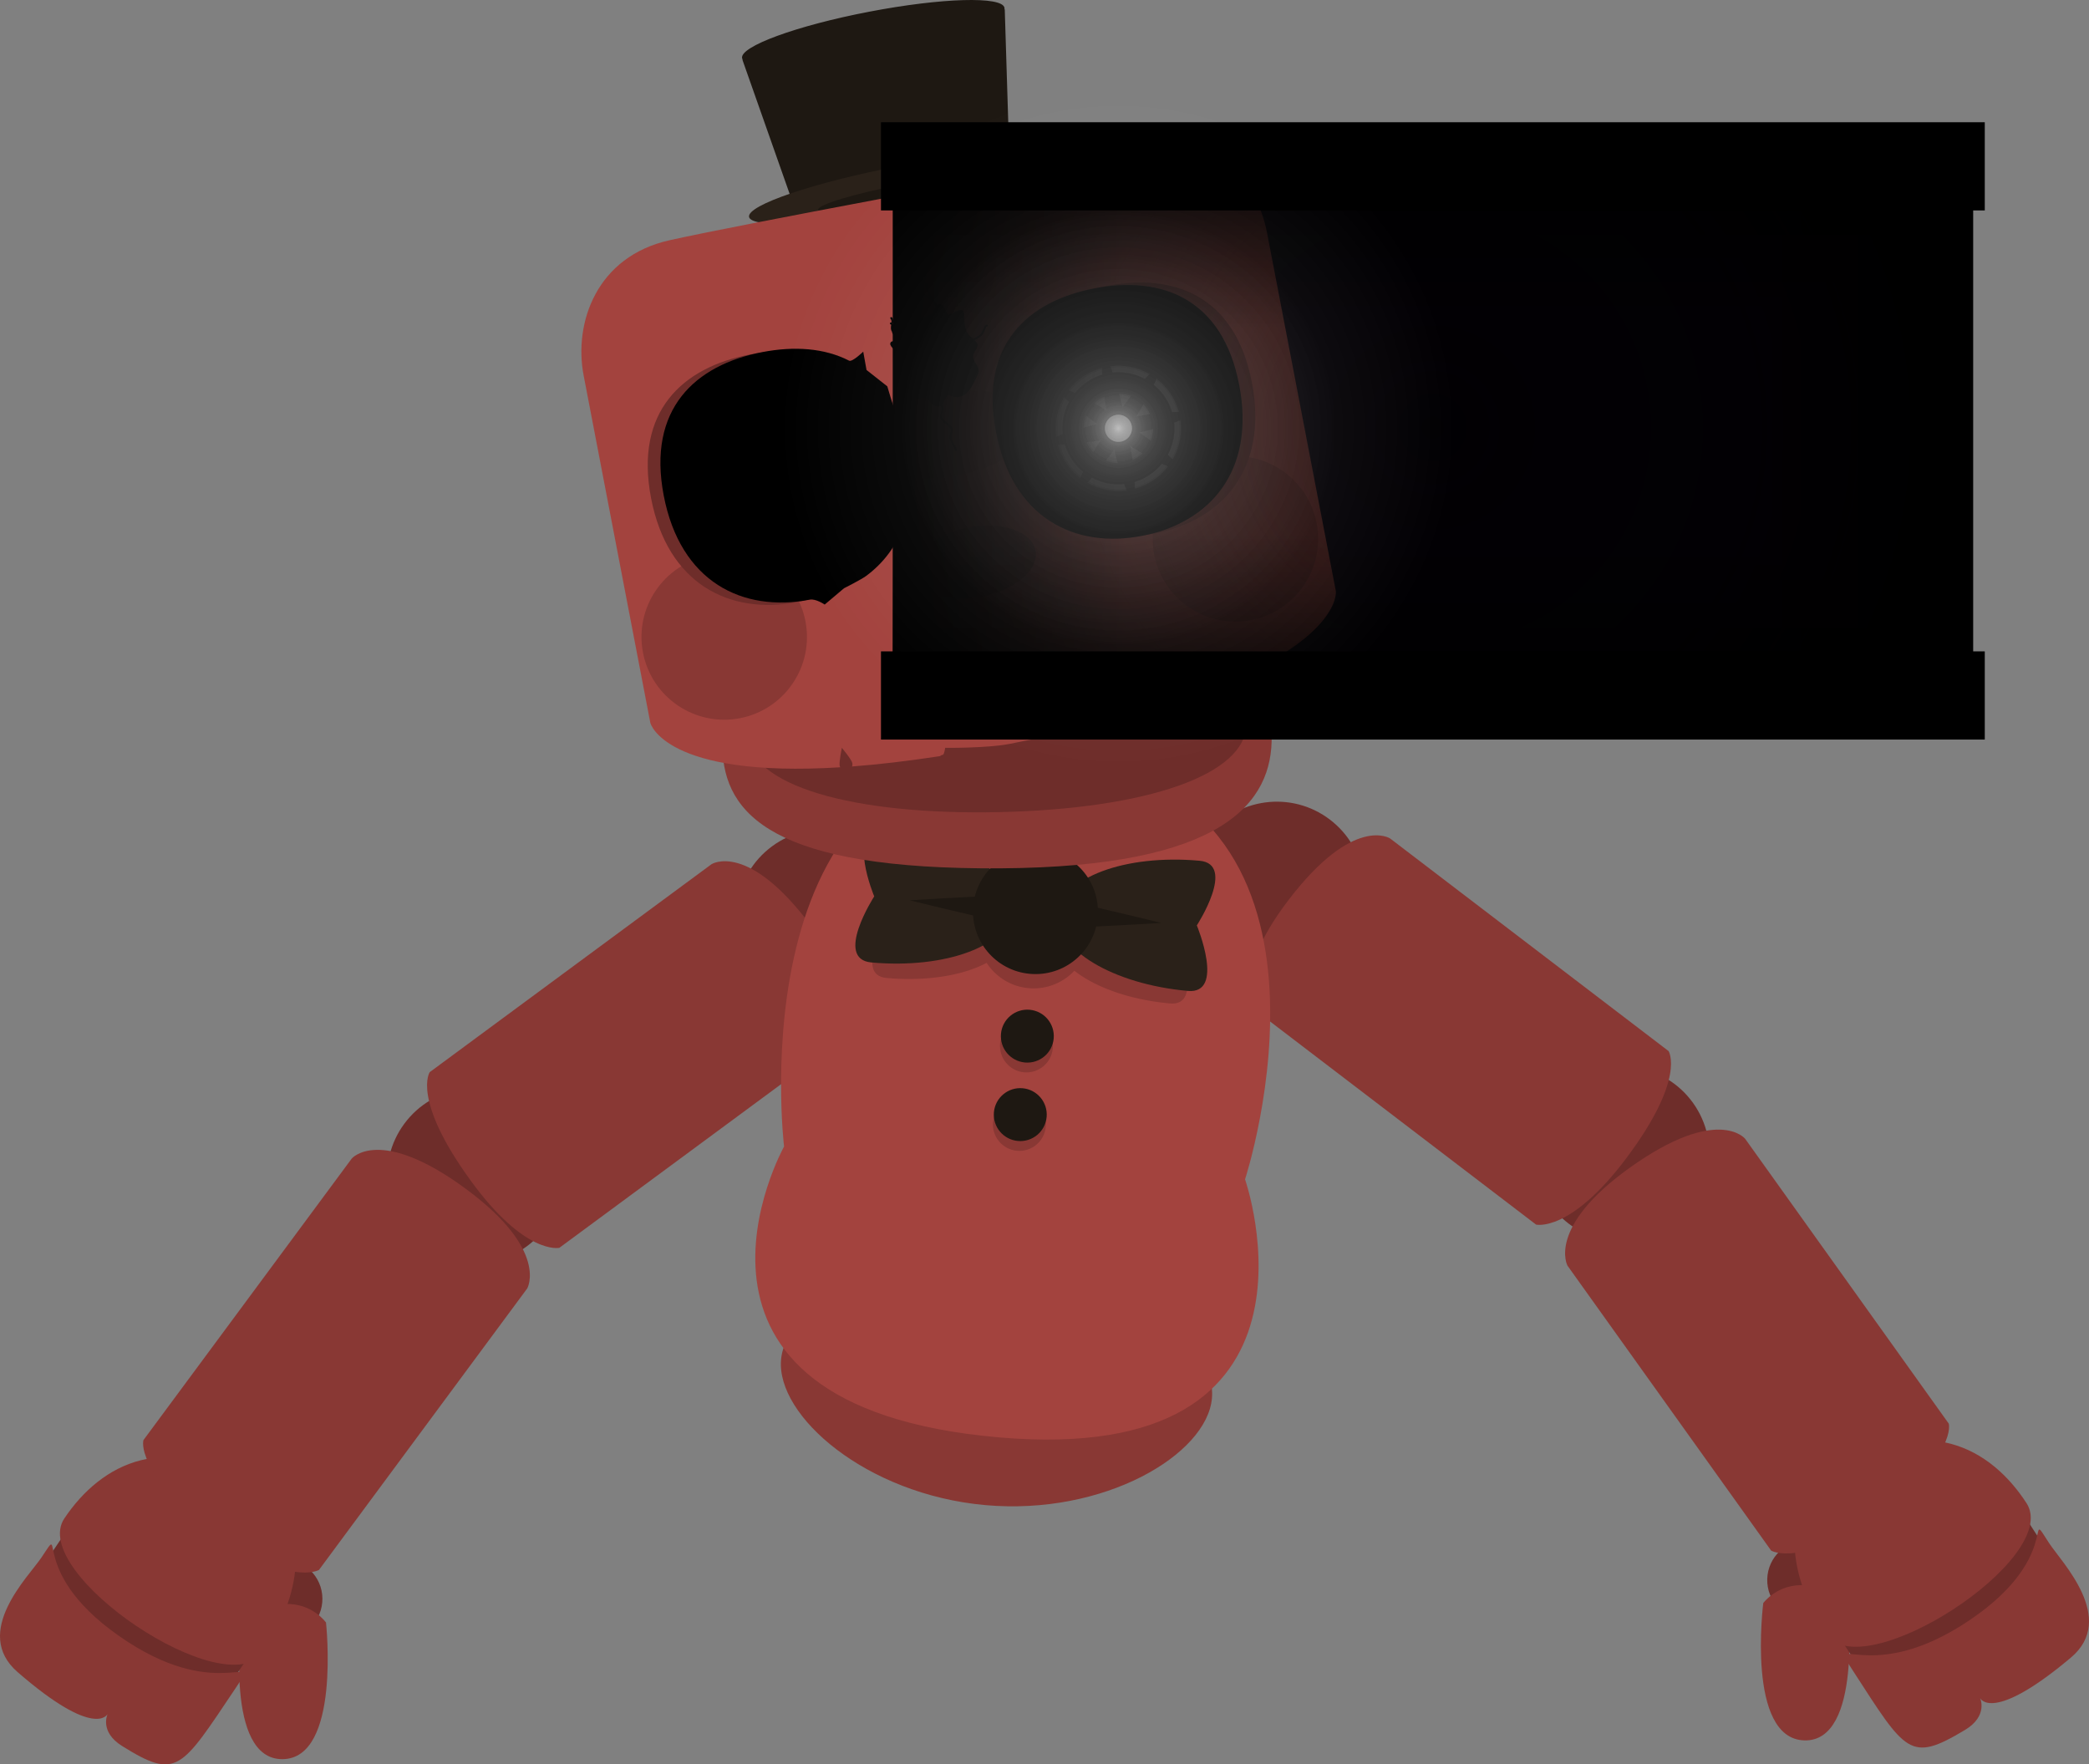 <svg version="1.1" xmlns="http://www.w3.org/2000/svg" xmlns:xlink="http://www.w3.org/1999/xlink" width="1421.307" height="1200.41" viewBox="0,0,1421.307,1200.41"><rect x="0" y="0" width="1421.307" height="1200.41" fill="#808080" stroke="none"/><defs><radialGradient cx="360" cy="177.815" r="367.507" gradientUnits="userSpaceOnUse" id="color-1"><stop offset="0" stop-color="#000000" stop-opacity="0.839"/><stop offset="1" stop-color="#000000" stop-opacity="0"/></radialGradient><radialGradient cx="360" cy="177.815" r="367.508" gradientUnits="userSpaceOnUse" id="color-2"><stop offset="0" stop-color="#000000" stop-opacity="0"/><stop offset="1" stop-color="#000000"/></radialGradient><linearGradient x1="-5.242" y1="181.058" x2="150.659" y2="181.058" gradientUnits="userSpaceOnUse" id="color-3"><stop offset="0" stop-color="#000000"/><stop offset="1" stop-color="#000000" stop-opacity="0"/></linearGradient><linearGradient x1="727.508" y1="177.815" x2="571.606" y2="177.815" gradientUnits="userSpaceOnUse" id="color-4"><stop offset="0" stop-color="#000000"/><stop offset="1" stop-color="#000000" stop-opacity="0"/></linearGradient><linearGradient x1="360.247" y1="-17.14" x2="360.247" y2="110.488" gradientUnits="userSpaceOnUse" id="color-5"><stop offset="0" stop-color="#000000"/><stop offset="1" stop-color="#000000" stop-opacity="0"/></linearGradient><linearGradient x1="359.272" y1="377.38" x2="359.272" y2="249.753" gradientUnits="userSpaceOnUse" id="color-6"><stop offset="0" stop-color="#000000"/><stop offset="1" stop-color="#000000" stop-opacity="0"/></linearGradient><radialGradient cx="146.058" cy="178.231" r="230.469" gradientUnits="userSpaceOnUse" id="color-7"><stop offset="0" stop-color="#ffffff" stop-opacity="0.122"/><stop offset="1" stop-color="#ffffff" stop-opacity="0"/></radialGradient><radialGradient cx="146.058" cy="178.231" r="149.388" gradientUnits="userSpaceOnUse" id="color-8"><stop offset="0" stop-color="#ffffff" stop-opacity="0.122"/><stop offset="1" stop-color="#ffffff" stop-opacity="0"/></radialGradient><radialGradient cx="146.058" cy="178.231" r="73.079" gradientUnits="userSpaceOnUse" id="color-9"><stop offset="0" stop-color="#ffffff" stop-opacity="0.122"/><stop offset="1" stop-color="#ffffff" stop-opacity="0"/></radialGradient><radialGradient cx="146.058" cy="178.231" r="34.039" gradientUnits="userSpaceOnUse" id="color-10"><stop offset="0" stop-color="#ffffff" stop-opacity="0.122"/><stop offset="1" stop-color="#ffffff" stop-opacity="0"/></radialGradient><radialGradient cx="146.058" cy="178.231" r="25.414" gradientUnits="userSpaceOnUse" id="color-11"><stop offset="0" stop-color="#ffffff" stop-opacity="0.122"/><stop offset="1" stop-color="#ffffff" stop-opacity="0"/></radialGradient><radialGradient cx="146.058" cy="178.231" r="16.473" gradientUnits="userSpaceOnUse" id="color-12"><stop offset="0" stop-color="#ffffff" stop-opacity="0.122"/><stop offset="1" stop-color="#ffffff" stop-opacity="0"/></radialGradient><radialGradient cx="146.058" cy="178.231" r="8.059" gradientUnits="userSpaceOnUse" id="color-13"><stop offset="0" stop-color="#ffffff" stop-opacity="0.122"/><stop offset="1" stop-color="#ffffff" stop-opacity="0"/></radialGradient><radialGradient cx="146.058" cy="178.231" r="3.754" gradientUnits="userSpaceOnUse" id="color-14"><stop offset="0" stop-color="#ffffff" stop-opacity="0.122"/><stop offset="1" stop-color="#ffffff" stop-opacity="0"/></radialGradient></defs><g transform="translate(614.896,113.164)"><g data-paper-data="{&quot;isPaintingLayer&quot;:true}" fill-rule="nonzero" stroke-linecap="butt" stroke-linejoin="miter" stroke-miterlimit="10" stroke-dasharray="" stroke-dashoffset="0" style="mix-blend-mode: normal"><path d="M-7.117,370.424v-384.384h732.733v384.384z" fill="#07010e" stroke="none" stroke-width="0"/><g stroke="none"><g stroke-width="0"><g><g><g><path d="M-449.475,974.911c-0.156,-14.895 11.792,-27.096 26.688,-27.252c14.895,-0.156 27.096,11.792 27.252,26.688c0.156,14.895 -11.792,27.096 -26.688,27.252c-14.895,0.156 -27.096,-11.792 -27.252,-26.688z" fill="#6e2d2a"/><path d="M-422.612,1083.694c-39.729,0.416 -27.94,-92.353 -27.94,-92.353c0,0 5.087,-12.043 29.18,-13.206c18.839,-0.909 28.278,12.604 28.278,12.604c0,0 10.211,92.539 -29.518,92.955z" fill="#893834"/></g><path d="M-602.781,977.655l38.573,-57.437l124.953,83.914l-38.573,57.437z" fill="#6e2d2a"/><path d="M-435.759,1010.718c-24.914,37.098 -160.232,-53.777 -135.318,-90.875c24.914,-37.098 69.924,-61.809 132.603,-19.716c37.367,25.095 27.629,73.493 2.715,110.591z" fill="#893834"/><path d="M-454.657,1035.46c-37.194,55.383 -39.778,62.564 -77.103,39.33c-15.731,-9.792 -9.93,-21.804 -9.93,-21.804c0,0 -8.229,17.543 -61.243,-28.539c-31.237,-27.153 7.599,-65.09 16.102,-77.752c18.234,-27.152 -12.118,11.034 58.826,57.163c63.549,41.321 91.582,4.449 73.348,31.601z" fill="#893834"/></g><g><path d="M-339.796,651.35c19.581,-26.466 56.909,-32.048 83.375,-12.467c26.466,19.581 32.048,56.909 12.467,83.375c-19.581,26.466 -56.909,32.048 -83.375,12.467c-26.466,-19.581 -32.048,-56.909 -12.467,-83.375z" fill="#6e2d2a"/><path d="M-517.306,866.635l141.738,-191.579c0,0 19.037,-22.715 78.086,20.971c56.168,41.555 41.324,67.373 41.324,67.373l-141.738,191.579c0,0 -20.796,11.932 -71.627,-26.415c-54.239,-40.918 -47.783,-61.929 -47.783,-61.929z" fill="#893834"/></g><g><path d="M-89.62,462.636c26.49,-19.548 63.812,-13.92 83.36,12.57c19.548,26.49 13.92,63.812 -12.57,83.36c-26.49,19.548 -63.812,13.92 -83.36,-12.57c-19.548,-26.49 -13.92,-63.812 12.57,-83.36z" fill="#6e2d2a"/><path d="M-322.531,616.291l191.754,-141.502c0,0 24.869,-16.123 68.483,42.98c41.486,56.219 19.714,76.539 19.714,76.539l-191.754,141.502c0,0 -23.383,5.298 -60.71,-46.287c-39.829,-55.043 -27.487,-73.232 -27.487,-73.232z" fill="#893834"/></g></g><g><g><g><path d="M613.734,988.833c-14.891,-0.4 -26.638,-12.795 -26.238,-27.686c0.4,-14.891 12.795,-26.638 27.686,-26.238c14.891,0.4 26.638,12.795 26.238,27.686c-0.4,14.89 -12.795,26.638 -27.686,26.238z" fill="#6e2d2a"/><path d="M584.787,977.498c0,0 9.659,-13.357 28.48,-12.139c24.071,1.557 28.96,13.682 28.96,13.682c0,0 10.269,92.95 -29.448,91.884c-39.717,-1.066 -27.992,-93.426 -27.992,-93.426z" fill="#893834"/></g><path d="M668.35,1049.707l-37.627,-58.061l126.31,-81.858l37.627,58.061z" fill="#6e2d2a"/><path d="M631.645,887.641c63.359,-41.061 107.959,-15.617 132.262,21.884c24.303,37.501 -112.484,126.149 -136.788,88.648c-24.303,-37.501 -33.247,-86.053 4.525,-110.532z" fill="#893834"/><path d="M719.465,992.825c71.69,-44.961 41.967,-83.639 59.754,-56.192c8.295,12.8 46.505,51.367 14.827,78.005c-53.761,45.208 -61.702,27.532 -61.702,27.532c0,0 5.603,12.106 -10.286,21.639c-37.701,22.619 -40.167,15.397 -76.449,-40.587c-17.787,-27.446 9.638,9.879 73.855,-30.396z" fill="#893834"/></g><g><path d="M523.222,720.443c-26.783,19.145 -64.015,12.953 -83.16,-13.831c-19.145,-26.783 -12.953,-64.015 13.831,-83.16c26.783,-19.145 64.015,-12.953 83.16,13.831c19.145,26.783 12.953,64.015 -13.831,83.16z" fill="#6e2d2a"/><path d="M662.223,916.583c-51.452,37.509 -72.05,25.239 -72.05,25.239l-138.582,-193.874c0,0 -14.419,-26.057 42.422,-66.688c59.756,-42.714 78.419,-19.69 78.419,-19.69l138.582,193.874c0,0 6.111,21.115 -48.791,61.139z" fill="#893834"/></g><g><path d="M301.203,528.052c-19.979,26.167 -57.388,31.183 -83.554,11.203c-26.167,-19.979 -31.183,-57.388 -11.204,-83.554c19.979,-26.167 57.388,-31.183 83.554,-11.203c26.167,19.979 31.183,57.388 11.204,83.554z" fill="#6e2d2a"/><path d="M491.681,674.718c-38.166,50.966 -61.46,45.287 -61.46,45.287l-189.411,-144.622c0,0 -21.436,-20.673 20.965,-76.206c44.576,-58.381 69.177,-41.853 69.177,-41.853l189.411,144.622c0,0 12.043,18.389 -28.682,72.772z" fill="#893834"/></g></g><g><path d="M209.68,838.178c-3.452,38.38 -73.346,79.942 -154.299,72.661c-80.953,-7.281 -142.309,-60.648 -138.857,-99.028c3.452,-38.38 71.876,-63.591 152.828,-56.31c80.953,7.281 143.78,44.296 140.328,82.677z" fill="#893834"/><g><path d="M-81.438,666.88c0,0 -34.876,-289.11 183.784,-265.769c216.462,23.107 129.858,288.101 129.858,288.101c0,0 68.311,195.96 -167.298,175.568c-244.829,-21.191 -146.344,-197.9 -146.344,-197.9z" fill="#a3433e"/><g fill="#893834"><g><path d="M181.171,569.557c-45.489,-4.091 -80.769,-25.161 -78.799,-47.06c1.97,-21.899 40.442,-36.335 85.931,-32.244c22.578,2.031 -1.667,39.383 -1.667,39.383c0,0 17.446,41.981 -5.466,39.921z"/><path d="M111.862,523.351c0.325,-3.61 3.514,-6.273 7.124,-5.948c3.61,0.325 46.036,10.729 46.036,10.729c0,0 -43.602,2.667 -47.211,2.343c-3.61,-0.325 -6.273,-3.514 -5.948,-7.124z"/></g><g><path d="M-9.894,511.96c0,0 -17.191,-41.079 5.387,-39.048c45.489,4.091 80.769,25.161 78.799,47.06c-1.97,21.899 -40.442,36.335 -85.932,32.244c-22.911,-2.061 1.745,-40.255 1.745,-40.255z"/><path d="M57.679,525.067c-3.61,-0.325 -46.035,-10.729 -46.035,-10.729c0,0 43.602,-2.667 47.211,-2.343c3.61,0.325 6.273,3.514 5.948,7.124c-0.325,3.61 -3.514,6.273 -7.124,5.948z"/></g><path d="M50.424,517.825c1.883,-20.936 20.382,-36.382 41.318,-34.499c20.936,1.883 36.382,20.382 34.499,41.318c-1.883,20.936 -20.382,36.382 -41.318,34.499c-20.936,-1.883 -36.382,-20.382 -34.499,-41.318z"/></g><g><g><path d="M193.295,561.021c-50.804,-4.569 -90.206,-28.101 -88.007,-52.559c2.2,-24.458 45.168,-40.581 95.973,-36.011c25.216,2.268 -1.862,43.984 -1.862,43.984c0,0 19.484,46.887 -6.104,44.585z" fill="#2a2119"/><path d="M115.887,509.416c0.363,-4.032 3.925,-7.006 7.956,-6.643c4.032,0.363 51.415,11.983 51.415,11.983c0,0 -48.696,2.979 -52.728,2.616c-4.032,-0.363 -7.006,-3.925 -6.643,-7.956z" fill="#1e1812"/></g><g><path d="M-20.096,496.694c0,0 -19.199,-45.879 6.017,-43.611c50.804,4.569 90.206,28.101 88.007,52.558c-2.2,24.458 -45.168,40.581 -95.972,36.011c-25.589,-2.301 1.949,-44.959 1.949,-44.959z" fill="#2a2119"/><path d="M55.373,511.332c-4.032,-0.363 -51.415,-11.983 -51.415,-11.983c0,0 48.696,-2.979 52.728,-2.616c4.032,0.363 7.006,3.925 6.643,7.956c-0.363,4.032 -3.925,7.006 -7.956,6.643z" fill="#1e1812"/></g><path d="M47.27,503.245c2.103,-23.383 22.763,-40.633 46.146,-38.53c23.383,2.103 40.633,22.763 38.53,46.146c-2.103,23.383 -22.763,40.633 -46.146,38.53c-23.383,-2.103 -40.633,-22.763 -38.53,-46.146z" fill="#1e1812"/></g><g><path d="M65.541,596.837c0.891,-9.906 9.644,-17.214 19.55,-16.323c9.906,0.891 17.214,9.644 16.323,19.55c-0.891,9.906 -9.644,17.214 -19.55,16.323c-9.906,-0.891 -17.214,-9.644 -16.323,-19.55z" fill="#893834"/><path d="M66.141,590.163c0.891,-9.906 9.644,-17.214 19.55,-16.323c9.906,0.891 17.214,9.644 16.323,19.55c-0.891,9.906 -9.644,17.214 -19.55,16.323c-9.906,-0.891 -17.214,-9.644 -16.323,-19.55z" fill="#1e1812"/></g><g><path d="M60.738,650.23c0.891,-9.906 9.644,-17.214 19.55,-16.323c9.906,0.891 17.214,9.644 16.323,19.55c-0.891,9.906 -9.644,17.214 -19.55,16.323c-9.906,-0.891 -17.214,-9.644 -16.323,-19.55z" fill="#893834"/><path d="M61.339,643.556c0.891,-9.906 9.644,-17.214 19.55,-16.323c9.906,0.891 17.214,9.644 16.323,19.55c-0.891,9.906 -9.644,17.214 -19.55,16.323c-9.906,-0.891 -17.214,-9.644 -16.323,-19.55z" fill="#1e1812"/></g><path d="M175.154,439.547c-1.269,14.11 -37.594,22.374 -81.135,18.458c-43.54,-3.916 -77.808,-18.529 -76.539,-32.64c1.269,-14.11 37.594,-22.374 81.135,-18.458c43.54,3.916 77.808,18.529 76.539,32.64z" fill="#6e2d2a"/><path d="M125.379,431.146c-0.725,8.063 -14.168,13.443 -30.025,12.017c-15.857,-1.426 -28.124,-9.119 -27.399,-17.182c0.725,-8.063 14.168,-13.443 30.025,-12.017c15.857,1.426 28.124,9.119 27.399,17.182z" fill="#4d201d"/><path d="M125.029,435.039c-0.725,8.063 -14.168,13.443 -30.025,12.017c-15.857,-1.426 -28.124,-9.119 -27.399,-17.182c0.725,-8.063 14.168,-13.443 30.025,-12.017c15.857,1.426 28.124,9.119 27.399,17.182z" fill="#0b0404"/></g></g><g><path d="M250.304,387.073c1.009,46.134 -33.192,89.531 -184.225,90.535c-154.246,1.025 -188.464,-36.226 -189.474,-82.36c-1.009,-46.134 75.905,-74.97 185.979,-77.378c110.074,-2.408 186.71,23.069 187.72,69.203z" fill="#893834"/><path d="M233.053,378.829c0.767,35.08 -67.856,58.343 -167.878,60.532c-100.022,2.188 -170.929,-18.023 -171.696,-53.103c-0.767,-35.08 69.212,-57.258 169.234,-59.446c100.022,-2.188 169.572,16.938 170.34,52.017z" fill="#6e2d2a"/></g><g><path d="M-74.917,26.483l-34.887,-99.073l178.518,-34.274l3.263,105.144z" fill="#1e1812"/><path d="M104.121,-5.775c1.532,7.981 -44.096,23.45 -101.914,34.551c-57.818,11.1 -105.93,13.629 -107.463,5.648c-1.532,-7.981 44.096,-23.45 101.914,-34.551c57.818,-11.1 105.93,-13.629 107.463,-5.648z" fill="#2a2119"/><path d="M68.519,-107.883c1.532,7.981 -37.188,22.124 -86.484,31.588c-49.296,9.464 -90.501,10.667 -92.034,2.685c-1.532,-7.981 37.188,-22.124 86.484,-31.588c49.296,-9.464 90.501,-10.667 92.034,-2.685z" fill="#1e1812"/><path d="M58.592,7.065c0.635,3.31 -24.996,11.013 -57.25,17.206c-32.254,6.192 -58.916,8.529 -59.552,5.219c-0.635,-3.31 24.996,-11.013 57.25,-17.206c32.254,-6.192 58.916,-8.529 59.552,-5.219z" fill="#1e1812"/></g><path d="M-172.417,378.682c0,0 -32.673,-170.182 -45.372,-236.325c-6.933,-36.109 8.959,-81.077 58.446,-92.071c52.393,-11.639 222.347,-42.689 316.7,-60.803c54.884,-10.537 82.679,18.601 89.884,56.129c12.771,66.519 46.754,243.523 46.754,243.523c0,0 4.089,32.931 -89.883,68.358c-0.618,-2.168 -8.374,-20.383 -8.374,-20.383c0,0 -0.631,20.037 -0.173,22.422c0.066,0.346 0.171,0.674 0.31,0.981c-3.429,1.223 -6.977,2.449 -10.649,3.675c-0.684,-2.064 -6.108,-8.688 -6.108,-8.688c0,0 -2.842,8.521 -2.384,10.906c0.033,0.173 0.076,0.342 0.128,0.506c-7.805,2.481 -39.693,13.631 -39.693,13.631l-5.176,-4.387c0,0 -0.479,3.176 -1.053,3.286c-0.748,0.144 -1.415,0.469 -1.964,0.921c-17.118,4.266 -36.009,8.473 -56.857,12.565c-15.254,2.994 -43.926,2.713 -43.926,2.713c0,0 -0.687,4.512 -1.565,4.68c-0.769,0.148 -1.453,0.487 -2.011,0.96c-22.357,3.431 -42.189,5.696 -59.78,7.029c0.252,-0.712 0.324,-1.498 0.171,-2.293c-0.458,-2.385 -7.139,-10.404 -7.139,-10.404c0,0 -1.956,9.678 -1.499,12.063c0.082,0.425 0.222,0.824 0.411,1.19c-119.769,7.426 -129.201,-30.186 -129.201,-30.186z" fill="#a3433e"/><path d="M-177.425,330.824c-5.861,-30.529 14.136,-60.03 44.666,-65.891c30.529,-5.861 60.03,14.136 65.891,44.666c5.861,30.529 -14.136,60.03 -44.666,65.891c-30.529,5.861 -60.03,-14.136 -65.891,-44.666z" fill="#893834"/><path d="M-6.398,193.862c11.316,58.943 -20.411,93.83 -66.125,102.606c-45.715,8.777 -88.106,-11.88 -99.422,-70.823c-11.316,-58.943 21.371,-88.827 67.086,-97.604c45.715,-8.777 87.145,6.877 98.462,65.82z" fill="#6e2d2a"/><path d="M87.848,171.644c2.951,15.371 -19.792,32.657 -50.799,38.61c-31.006,5.953 -58.535,-1.682 -61.486,-17.052c-2.951,-15.371 19.792,-32.657 50.799,-38.61c31.006,-5.953 58.535,1.682 61.486,17.052z" fill="#893834"/><path d="M236.26,308.718c-30.529,5.861 -60.03,-14.136 -65.891,-44.666c-5.861,-30.529 14.136,-60.03 44.666,-65.891c30.529,-5.861 60.03,14.136 65.891,44.666c5.861,30.529 -14.136,60.03 -44.666,65.891z" fill="#893834"/><path d="M2.239,192.204c7.733,40.279 -4.634,69.324 -27.829,86.48c-3.383,2.502 -15.067,8.386 -15.067,8.386l-13.133,11.083c0,0 -6.022,-4.125 -10.097,-3.343c-45.715,8.777 -88.106,-11.88 -99.422,-70.823c-11.316,-58.943 21.371,-88.827 67.086,-97.604c21.53,-4.134 42.11,-2.848 59.041,5.826c2.183,1.119 9.61,-6.134 9.61,-6.134l2.246,12.482l14.145,11.137c0,0 3.87,13.351 5.026,15.814c3.603,7.679 6.444,16.545 8.393,26.695z" fill="#000000"/><path d="M138.423,81.334c45.715,-8.777 87.145,6.877 98.462,65.82c11.316,58.943 -20.411,93.83 -66.125,102.606c-45.715,8.777 -88.106,-11.88 -99.422,-70.823c-11.316,-58.943 21.371,-88.827 67.086,-97.604z" fill="#6e2d2a"/><path d="M129.786,82.992c45.715,-8.777 87.145,6.877 98.462,65.82c11.316,58.943 -20.411,93.83 -66.125,102.606c-45.715,8.777 -88.106,-11.88 -99.422,-70.823c-11.316,-58.943 21.371,-88.827 67.086,-97.604z" fill="#000000"/><path d="M89.648,261.353c2.493,12.986 -13.962,27.06 -36.753,31.435c-22.791,4.376 -43.288,-2.604 -45.781,-15.59c-2.493,-12.986 13.962,-27.06 36.753,-31.435c22.791,-4.376 43.288,2.604 45.781,15.59z" fill="#6e2d2a"/><g fill="#000000"><path d="M181.737,160.335c0.957,4.984 -14.288,12.101 -34.05,15.895c-19.762,3.794 -36.559,2.829 -37.516,-2.155c-0.957,-4.984 14.288,-12.101 34.05,-15.895c19.762,-3.794 36.559,-2.829 37.516,2.155z"/><path d="M171.454,162.309c5.146,26.804 -2.099,50.725 -16.183,53.429c-14.084,2.704 -29.672,-16.833 -34.818,-43.637c-5.146,-26.804 2.099,-50.725 16.183,-53.429c14.084,-2.704 29.672,16.833 34.818,43.637z"/></g><g fill="#000000"><path d="M-81.787,201.574c19.762,-3.794 36.559,-2.829 37.516,2.155c0.957,4.984 -14.288,12.101 -34.05,15.895c-19.762,3.794 -36.559,2.829 -37.516,-2.155c-0.957,-4.984 14.288,-12.101 34.05,-15.895z"/><path d="M-89.372,162.066c14.084,-2.704 29.672,16.833 34.818,43.637c5.146,26.804 -2.099,50.725 -16.183,53.429c-14.084,2.704 -29.672,-16.833 -34.818,-43.637c-5.146,-26.804 2.099,-50.725 16.183,-53.429z"/></g></g><path d="M-6.454,144.091c0.379,-0.561 0.94,-0.182 0.94,-0.182l0.447,0.302c4.456,3.056 0.338,7.312 4.132,9.396c-0.708,-2.895 -2.157,-6.307 -1.2,-8.447c-0.633,-0.634 -1.172,-1.317 -1.551,-2.072c-1.507,-3.003 2.102,-4.187 -0.144,-7.3c-2.87,-3.978 -0.013,-4.174 -0.208,-7.305c-0.152,-2.451 -5.69,-5.652 -5.132,-8.064c0.547,-2.366 3.357,-0.439 3.177,-3.376c-0.094,-1.527 -1.883,-2.977 -2.076,-4.698c-0.942,-1.291 -0.71,-2.958 -0.471,-4.543c-0.163,-0.13 -0.327,-0.235 -0.492,-0.305c0,0 -0.61,-0.293 -0.317,-0.903c0.293,-0.61 0.903,-0.317 0.903,-0.317c0.032,0.017 0.065,0.036 0.098,0.056c0.085,-0.995 0.007,-1.887 -0.582,-2.539l-0.104,-0.139c0,0 -0.405,-0.542 0.137,-0.947c0.542,-0.405 0.947,0.137 0.947,0.137l0.104,0.139c0.866,1.306 0.675,2.787 0.469,4.273c1.083,1.239 2.398,3.087 3.645,2.924c0.753,-0.099 1.303,-2.966 1.864,-3.313c3.177,-1.966 9.065,0.551 12.498,-3.071c2.324,-1.028 5.465,-1.658 7.576,-2.994c1.698,-1.074 2.466,-3.665 3.579,-5.309c-0.98,-1.563 -2.15,-3.057 -3.166,-4.619c-0.122,-0.019 -0.207,-0.06 -0.207,-0.06c-6.1,-2.934 -12.2,-5.868 -18.299,-8.802l-1.22,-0.587c0,0 -0.61,-0.293 -0.317,-0.903c0.293,-0.61 0.903,-0.317 0.903,-0.317c5.587,2.687 12.196,5.866 17.955,8.636c-0.295,-0.587 -0.552,-1.19 -0.755,-1.814c-0.689,-2.148 -1.378,-4.297 -2.067,-6.446l-0.035,-0.108c0,0 -0.207,-0.645 0.438,-0.851c0.645,-0.207 0.851,0.438 0.851,0.438c0.689,2.148 1.412,4.405 2.101,6.554c0.908,2.878 3.101,5.277 4.766,7.84c0.076,-0.055 0.155,-0.106 0.235,-0.151c5.251,-2.931 5.484,7.848 7.972,6.621c1.994,-0.737 7.714,-4.469 9.53,-2.563c0.919,0.965 0.62,4.53 0.677,5.795c0.169,3.777 1.052,9.105 4.28,11.663c0.435,0.357 1.11,0.911 1.818,1.555c1.651,-1.019 3.355,-1.94 4.708,-2.982c1.358,-1.045 2.212,-4.226 2.946,-5.747l1.303,-0.848c0,0 0.596,-0.321 0.917,0.275c0.321,0.596 -0.275,0.917 -0.275,0.917l-0.726,0.245c-0.856,1.775 -1.754,4.975 -3.33,6.224c-1.227,0.972 -2.924,1.848 -4.583,2.832c1,1.009 1.873,2.1 1.999,2.947c0.421,2.826 -3.566,5.714 -2.989,8.898c0.805,4.442 5.385,6.685 3.312,11.192c-4.276,9.296 -8.536,19.12 -19.938,14.427c-0.88,-1.362 -2.995,4.556 -4.689,6.543c0.622,0.745 1.192,1.485 0.968,2.813c-0.621,3.687 -2.779,4.44 0.657,7.658c1.47,1.39 3.996,2.952 5.149,4.509c1.434,1.939 -0.29,4.877 -0.237,7.028c0.057,2.309 2.289,5.053 3.18,7.163l0.432,1.179c0,0 0.232,0.636 -0.403,0.868c-0.636,0.232 -0.868,-0.403 -0.868,-0.403l-0.408,-1.118c-0.99,-2.352 -3.17,-5.055 -3.286,-7.64c-0.065,-1.461 1.565,-5.054 0.528,-6.237c-1.332,-1.519 -3.492,-2.924 -5.017,-4.366c-4.491,-4.28 0.456,-6.21 -1.066,-9.887c-0.136,-0.329 -0.292,-0.632 -0.457,-0.919c-5.039,2.416 -8.197,-5.873 -11.755,-5.719c-1.675,0.073 -1.833,1.342 -3.919,0.818c-4.365,-1.275 -2.286,-5.236 -4.958,-7.748c-1.519,-1.428 -3.729,-2.697 -5.544,-4.202c-0.266,0.64 -0.453,1.214 -0.432,1.619c0.206,4.036 3.828,5.837 1.948,10.181l-0.034,0.078c0,0 -0.269,0.621 -0.89,0.352c-0.621,-0.269 -0.352,-0.89 -0.352,-0.89l0.034,-0.078c0.277,-0.64 0.297,-1.438 0.175,-2.326c-0.267,0.093 -0.538,-0.037 -0.538,-0.037c-5.25,-2.603 -0.141,-6.675 -4.635,-9.661l-0.447,-0.302c0,0 -0.561,-0.379 -0.182,-0.94z" fill="#000000" stroke-width="0.5"/></g><g data-paper-data="{&quot;index&quot;:null}" stroke-width="0"><path d="M154.422,219.944c-23.037,4.619 -45.457,-10.311 -50.076,-33.349c-4.619,-23.037 10.312,-45.457 33.349,-50.076c23.037,-4.619 45.457,10.311 50.076,33.349c4.619,23.037 -10.311,45.457 -33.349,50.076z" fill="#262626" stroke="#ff4a00"/><path d="M183.418,170.74c4.137,20.633 -9.235,40.714 -29.869,44.851c-20.633,4.137 -40.714,-9.236 -44.851,-29.869c-4.137,-20.633 9.236,-40.714 29.869,-44.851c20.633,-4.137 40.714,9.236 44.851,29.869z" fill="#000000" stroke="#ff4a00"/><path d="M150.713,201.445c-12.821,2.571 -25.298,-5.739 -27.869,-18.559c-2.571,-12.821 5.739,-25.298 18.559,-27.868c12.821,-2.571 25.298,5.739 27.868,18.559c2.571,12.821 -5.739,25.298 -18.559,27.868z" fill="#262626" stroke="#ff4a00"/><path d="M136.531,130.716c3.17,-0.636 10.005,20.123 15.267,46.365c5.262,26.242 6.958,48.031 3.788,48.667c-3.17,0.636 -10.005,-20.123 -15.267,-46.365c-5.262,-26.242 -6.958,-48.031 -3.788,-48.667z" fill="#000000" stroke="none"/><path d="M150.93,181.476c-14.835,22.277 -29.043,38.883 -31.734,37.091c-2.691,-1.792 7.154,-21.304 21.99,-43.58c14.835,-22.277 29.043,-38.883 31.734,-37.091c2.691,1.792 -7.154,21.304 -21.99,43.58z" fill="#000000" stroke="none"/><path d="M142.813,183.104c-22.277,-14.835 -38.883,-29.043 -37.091,-31.734c1.792,-2.691 21.304,7.154 43.58,21.99c22.277,14.835 38.883,29.043 37.091,31.734c-1.792,2.691 -21.304,-7.154 -43.58,-21.99z" data-paper-data="{&quot;index&quot;:null}" fill="#000000" stroke="none"/><path d="M147.209,183.971c-26.242,5.262 -48.031,6.958 -48.667,3.788c-0.636,-3.17 20.123,-10.005 46.365,-15.267c26.242,-5.262 48.031,-6.958 48.667,-3.788c0.636,3.17 -20.123,10.005 -46.365,15.267z" data-paper-data="{&quot;index&quot;:null}" fill="#000000" stroke="none"/><path d="M155.126,176.413c1.004,5.008 -2.242,9.882 -7.25,10.886c-5.008,1.004 -9.882,-2.242 -10.886,-7.25c-1.004,-5.008 2.242,-9.882 7.25,-10.886c5.008,-1.004 9.882,2.242 10.886,7.25z" fill="#ffffff" stroke="#ff4a00"/></g><g stroke-width="0"><g stroke="#000000"><path d="M-7.508,364.001v-372.372h735.015v372.372z" fill="url(#color-1)"/><path d="M-7.508,364.001v-372.372h735.015v372.372z" fill="url(#color-2)"/></g><g stroke="none"><path d="M-5.242,376.253v-390.39h155.901v390.39z" fill="url(#color-3)"/><path d="M571.606,373.01v-390.39h155.901v390.39z" fill="url(#color-4)"/><path d="M-6.532,110.488v-127.628h733.56v127.628z" fill="url(#color-5)"/><path d="M726.052,249.753v127.628h-733.56v-127.628z" fill="url(#color-6)"/></g></g><g stroke="none" stroke-width="0"><path d="M-84.411,178.231c0,-127.285 103.185,-230.469 230.469,-230.469c127.285,0 230.469,103.185 230.469,230.469c0,127.285 -103.185,230.469 -230.469,230.469c-127.285,0 -230.469,-103.185 -230.469,-230.469z" fill="url(#color-7)"/><path d="M-3.33,178.231c0,-82.505 66.883,-149.388 149.388,-149.388c82.505,0 149.388,66.883 149.388,149.388c0,82.505 -66.883,149.388 -149.388,149.388c-82.505,0 -149.388,-66.883 -149.388,-149.388z" fill="url(#color-8)"/><path d="M72.98,178.231c0,-40.36 32.718,-73.079 73.079,-73.079c40.36,0 73.079,32.718 73.079,73.079c0,40.36 -32.718,73.079 -73.079,73.079c-40.36,0 -73.079,-32.718 -73.079,-73.079z" fill="url(#color-9)"/><path d="M112.019,178.231c0,-18.799 15.24,-34.039 34.039,-34.039c18.799,0 34.039,15.24 34.039,34.039c0,18.799 -15.24,34.039 -34.039,34.039c-18.799,0 -34.039,-15.24 -34.039,-34.039z" fill="url(#color-10)"/><path d="M120.644,178.231c0,-14.036 11.378,-25.414 25.414,-25.414c14.036,0 25.414,11.378 25.414,25.414c0,14.036 -11.378,25.414 -25.414,25.414c-14.036,0 -25.414,-11.378 -25.414,-25.414z" fill="url(#color-11)"/><path d="M129.585,178.231c0,-9.098 7.375,-16.473 16.473,-16.473c9.098,0 16.473,7.375 16.473,16.473c0,9.098 -7.375,16.473 -16.473,16.473c-9.098,0 -16.473,-7.375 -16.473,-16.473z" fill="url(#color-12)"/><path d="M138,178.231c0,-4.451 3.608,-8.059 8.059,-8.059c4.451,0 8.059,3.608 8.059,8.059c0,4.451 -3.608,8.059 -8.059,8.059c-4.451,0 -8.059,-3.608 -8.059,-8.059z" fill="url(#color-13)"/><path d="M142.304,178.231c0,-2.073 1.681,-3.754 3.754,-3.754c2.073,0 3.754,1.681 3.754,3.754c0,2.073 -1.681,3.754 -3.754,3.754c-2.073,0 -3.754,-1.681 -3.754,-3.754z" fill="url(#color-14)"/></g><path d="M-15.5,30v-60h751v60z" fill="#000000" stroke-opacity="0.502" stroke="#0d0d0d" stroke-width="0"/><path d="M-15.5,390v-60h751v60z" fill="#000000" stroke-opacity="0.502" stroke="#0d0d0d" stroke-width="0"/></g></g></svg>